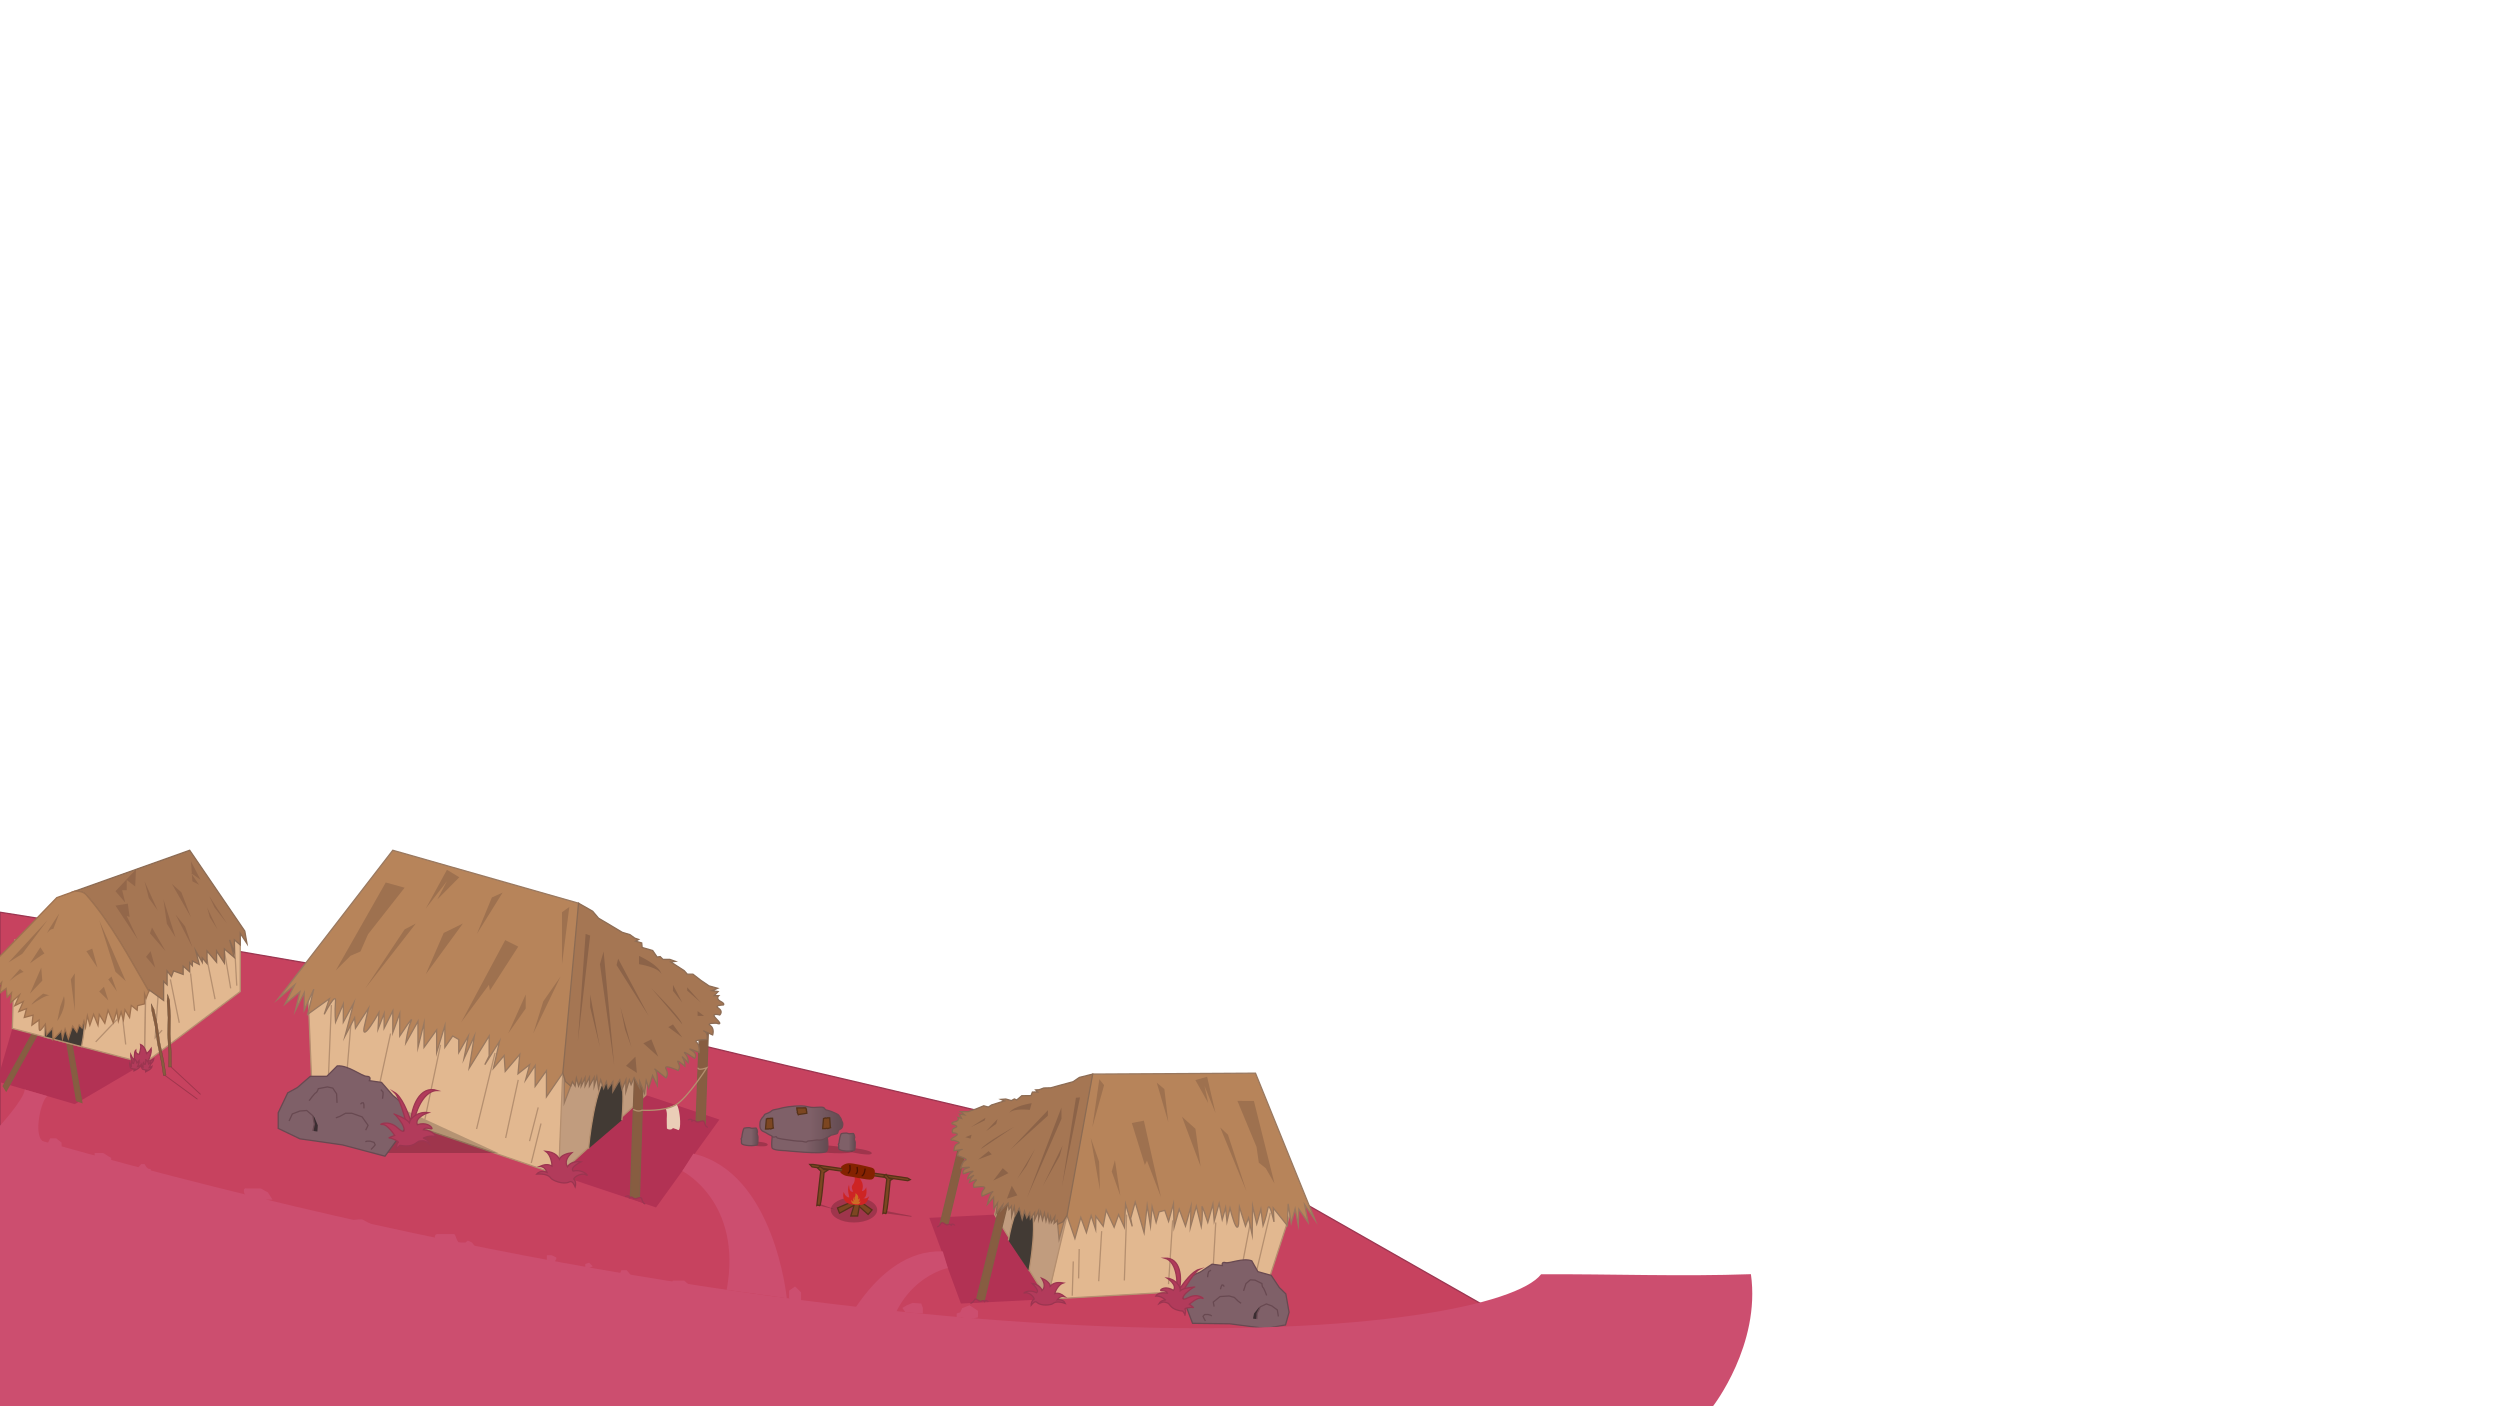 <?xml version="1.0" encoding="utf-8"?>
<!-- Generator: Adobe Illustrator 16.0.0, SVG Export Plug-In . SVG Version: 6.00 Build 0)  -->
<!DOCTYPE svg PUBLIC "-//W3C//DTD SVG 1.1//EN" "http://www.w3.org/Graphics/SVG/1.1/DTD/svg11.dtd">
<svg version="1.1" id="seccion_2" xmlns="http://www.w3.org/2000/svg" xmlns:xlink="http://www.w3.org/1999/xlink" x="0px" y="0px"
	 width="1920px" height="1080px" viewBox="0 0 1920 1080" enable-background="new 0 0 1920 1080" xml:space="preserve">
<g id="montaña_casa_frente">
	<path fill="#C7425F" stroke="#9B3550" stroke-miterlimit="10" d="M988.59,916.573c-31.498-19.499-393.188-98.125-511.475-128.994
		S0,700.584,0,700.584V1080h1203.079l-19.499-52.433L988.59,916.573z"/>
</g>
<g id="villa_frente">
	<g id="casa_1">
		<polygon id="patio" fill="#B23254" points="429,902.334 503.833,927.333 552.5,859.833 496,841 		"/>
		<g id="paredes">
			<polygon fill="#E2B890" stroke="#B58F6F" stroke-miterlimit="10" points="239.667,837.667 236.333,756.334 434.333,804.361 
				429,902.334 			"/>
			<polygon fill="#C19C7E" stroke="#B58F6F" stroke-miterlimit="10" points="429,902.334 496,841 498.167,759 432.667,811.667 			
				"/>
			<line fill="#E2B890" stroke="#B58F6F" stroke-miterlimit="10" x1="254.5" y1="771.875" x2="252" y2="833"/>
			<line fill="#E2B890" stroke="#B58F6F" stroke-miterlimit="10" x1="270.292" y1="776.833" x2="265.5" y2="834.751"/>
			<line fill="#E2B890" stroke="#B58F6F" stroke-miterlimit="10" x1="299.979" y1="793.75" x2="289.833" y2="840.314"/>
			<line fill="#E2B890" stroke="#B58F6F" stroke-miterlimit="10" x1="338.333" y1="802.438" x2="326.333" y2="859.5"/>
			<line fill="#E2B890" stroke="#B58F6F" stroke-miterlimit="10" x1="380.167" y1="808.667" x2="366" y2="867.074"/>
			<line fill="#E2B890" stroke="#B58F6F" stroke-miterlimit="10" x1="398" y1="829.334" x2="388.333" y2="874"/>
			<line fill="#E2B890" stroke="#B58F6F" stroke-miterlimit="10" x1="413.333" y1="850.5" x2="406.667" y2="876.417"/>
			<line fill="#E2B890" stroke="#B58F6F" stroke-miterlimit="10" x1="415.5" y1="862.848" x2="408" y2="893.167"/>
		</g>
		<path id="puerta" fill="#423A34" stroke="#B58F6F" stroke-miterlimit="10" d="M452,882.25c0,0,4.347-51.955,17.347-60.08
			s8.249,38.146,8.249,38.146"/>
		<g id="postes_y_trapos">
			<polygon fill="#875D41" stroke="#825E43" stroke-miterlimit="10" points="537.792,776.5 534.625,861.501 541.459,863.501 
				544.542,776.5 			"/>
			<polygon fill="#875D41" stroke="#825E43" stroke-miterlimit="10" points="487.314,825.631 484.148,919.297 490.981,921.501 
				494.064,825.631 			"/>
			<path id="trapo" fill="#EACDB7" d="M511.315,851.364c0,0,1.102,2.969,0.852,5.303s0.031,10,0.031,10s0.671,0.834,2.403,0.834
				s2.148-1.167,2.148-1.167l3.417,1.167c0,0,1.917,2.334,2.167-4s-1.357-14.277-2.762-15.306
				C518.5,848.5,513.142,850.908,511.315,851.364z"/>
			<path fill="none" stroke="#B58F6F" stroke-miterlimit="10" d="M486.316,851.981c0,0,3.536,2.355,6.777,0.681
				c0,0,16.907,1.121,25.907-4.11s23.888-28.551,23.888-28.551s-6.934,2.662-6.834,0"/>
			<path fill="#B23254" stroke="#9C3551" stroke-miterlimit="10" d="M480.833,919c-1.595,0.117,3.583-1.666,2.417,0.667
				s0.779-1.917,2.983,0.303s5.767-2.386,6.767,1.197s2.56,3.402,2.56,3.402"/>
			<path fill="#B23254" stroke="#9C3551" stroke-miterlimit="10" d="M528.878,860.14c-1.595,0.117,3.583-1.666,2.417,0.667
				s0.779-1.917,2.983,0.303s5.767-2.386,6.767,1.197s2.56,3.402,2.56,3.402"/>
		</g>
		<g id="techo">
			<path fill="#B7845A" stroke="#99785F" stroke-miterlimit="10" d="M301.667,653l-88,114l12.667-10.666L219,771l11.333-9.333
				l-3.333,14l6.667-13.333v13.333l7.333-16L236.333,779L253,767l-4,12c0,0,9.333-18,8.667-10s0,16,0,16l6-14v14l8-14.666
				L265,795.642l7.333-13.975l0.667,8l7.668-11.757l2.332-3.576L279.667,789c0,0-1.333,6,2,2.667s9.333-14,9.333-14l-0.667,12.667
				l4.667-12v11.333l6.667-13.333V793L307,778.334v17.308c0,0,11.333-17.308,8.667-11.308s-4,16.666-4,16.666L321,784.334v20.027
				l4.667-18.694v18.694L335.333,791v17.334l6.333-20.667v11.332v5.362l6-8.72l4.667,2.692v10l7.333-12.692L356.333,813l8-17.358
				l-4,24.692l15.333-24.692v8.72V811l-3.333,6.667l11.333-18l-1.717,7.606L379,820.334l8.167-9.667L388,822.833l11.178-13.083
				l-1.345,14.917l8.903-7l-3.07,11.667l7.333-11v16l8.667-12v20l13.684-19.908V847l10.983-28.666V693.667l-101.048-28.803
				L301.667,653z"/>
			<path fill="#A57653" stroke="#8C6B53" stroke-miterlimit="10" d="M444.333,693.667L432.268,824l2.065,6.667l3.967,3.412
				l1.308-3.412l2.059,3.412l1-6.079l1.667,6.079l2-4.745v4.745l3-6.412v6.412l3.333-6.746v6.746l3.667-6.746v6.746l2-7.079l1.333,9
				l1.667-6.666l2.25,6.666l2.083-5.333L467,836l3.667-5.333v7.666l5.333-8.999l1.667,7.333l3-7.333v8.999l2.667-8.999l1.333,3.666
				l2.333-5.333l4.333,8v-5l3.667,9l1.292-9.707l1.875,5.707l3.012-9.661l3.655,7.661c0,0,0.5-10.334-1.667-12.334
				s8.333,6.5,8.333,6.5s2.333-2.5,0-6.833s9.333,1.167,9.333,1.167s2.167-2.166,0-6s5.167,2.666,5.167,2.666s0.167-3.834-1.667-6.5
				s4.167,3.834,4.167,3.834s0.667-3.666-2.333-7s7.333,3.666,7.333,3.666s2.833-3.166-2.333-6.166s5.833,1.666,5.833,1.666
				s0.5-6.167-2.167-8s8.167-2,8.167-2s1-5-2-6.333s6.333,2.833,6.333,2.833s1.606-5.014-1.833-7.166s4.833-1.834,4.833-1.834
				s5.5,2.168,0-3.166s2.444-3.167,2.444-3.167s2.889-2.667-0.944-5.167s3.667-2.5,3.667-2.5s1.667-0.833-2.167-2.833
				S552,764.667,552,764.667h-3.5l3-3.167l-4.667-0.667l4.333-1.833l-6.625-1.834l-6.375-4.333l-6-4.667h-4.333L525.5,745.5
				l-6.667-4.334l-3.667-2.333l3.5-0.5l-4.167-1.5h-5.333L507,734.666L504.667,735l-3.417-5l-8.083-2.333l-0.333-3.5l-4.667-1.334
				l2.333-1.333l-3-1l-3.667-2.667l-6-1.833l-7.5-4.5l-10.667-6.333l-4.5-5.334L444.333,693.667z"/>
			<polyline fill="#9E714F" points="296.25,677.75 257.917,745.25 269.25,734 276.833,730.75 282.667,717.5 310.75,681.75 			"/>
			<polyline fill="#9E714F" points="310.75,713.75 280.583,759 319.375,709.25 			"/>
			<polyline fill="#9E714F" points="340.75,716.5 327,748.25 355.5,709.25 			"/>
			<polyline fill="#9E714F" points="388,722 354.25,785 375.5,756.334 376.25,760.75 398,727 			"/>
			<polyline fill="#9E714F" points="403.75,763.75 390.25,793.75 403.75,774.5 			"/>
			<polyline fill="#9E714F" points="417.25,769 409.5,793.75 430.5,750 			"/>
			<polyline fill="#9E714F" points="431.603,700.584 431.603,740.5 437.25,696.5 			"/>
			<polyline fill="#9E714F" points="377.75,689.25 366.25,717.25 386,685.5 			"/>
			<polyline fill="#9E714F" points="343.25,668 327,697.75 343.25,676.75 335.875,690.75 352.75,673.75 			"/>
			<polyline fill="#8C6348" points="453.25,773.5 460.75,804.361 453.25,763.75 			"/>
			<polyline fill="#8C6348" points="480,790.5 485,804.361 476.5,773.25 			"/>
			<path fill="#8C6348" d="M500.25,759c0,0,22.5,22.25,23.75,27.75"/>
			<polyline fill="#8C6348" points="516.837,761 524,770 516.837,756.334 			"/>
			<path fill="#8C6348" d="M490.75,740.5c0,0,15,2.25,17.25,7.75c-1.25-7-17.25-14.125-17.25-14.125"/>
			<polyline fill="#8C6348" points="473.5,741.188 498.167,780.25 474.75,736.25 			"/>
			<polyline fill="#8C6348" points="460.75,740.5 471.75,818.578 463.583,730.75 			"/>
			<polyline fill="#8C6348" points="449.75,717.25 443.75,800 453.25,718.5 			"/>
			<polyline fill="#8C6348" points="513.25,788.806 524,796.75 516.837,786.75 			"/>
			<polyline fill="#8C6348" points="494.064,801.25 505.5,811.5 500.25,798.25 			"/>
			<polyline fill="#8C6348" points="480.75,818.578 489.106,824 488,811.5 			"/>
			<polyline fill="#8C6348" points="535.75,780.25 540.75,780.25 535.75,776.5 			"/>
			<polyline fill="#8C6348" points="527.75,760.75 538.25,770 527.75,758.25 			"/>
		</g>
		<g id="mesita_afuera">
			<path opacity="0.2" d="M573.661,879.18c0,0,15.743,2.783,15.934,0c0.192-2.784-14.974-2.668-14.974-2.668L573.661,879.18z"/>
			<path opacity="0.2" d="M626.455,884.746c0,0,28.316,2.621,28.604-0.705s-25.629-4.861-25.629-4.861L626.455,884.746z"/>
			<path opacity="0.2" d="M653.236,881.388v3.359c0,0,15.885,3.592,16.293,0.979C669.938,883.115,653.236,881.388,653.236,881.388z"
				/>
			<linearGradient id="SVGID_1_" gradientUnits="userSpaceOnUse" x1="592.668" y1="876.512" x2="635.808" y2="876.512">
				<stop  offset="0.602" style="stop-color:#7F6068"/>
				<stop  offset="1" style="stop-color:#634B51"/>
			</linearGradient>
			<path fill="url(#SVGID_1_)" stroke="#684951" stroke-miterlimit="10" d="M593.722,867.745c0,0-1.92,12.394-0.576,14.121
				c1.344,1.729,9.791,1.823,9.791,1.823s28.988,3.073,31.676,0.673c2.688-2.4,0-14.878,0-14.878L593.722,867.745z"/>
			<linearGradient id="SVGID_2_" gradientUnits="userSpaceOnUse" x1="583.627" y1="863.219" x2="647.231" y2="863.219">
				<stop  offset="0.602" style="stop-color:#7F6068"/>
				<stop  offset="1" style="stop-color:#634B51"/>
			</linearGradient>
			<path fill="url(#SVGID_2_)" stroke="#684951" stroke-miterlimit="10" d="M647.231,862.899c0,1.397,0.013,2.338-0.906,3.608
				c-0.307,0.423-1.81,1.024-2.208,1.43c-0.578,0.587-0.394,2.011-1.152,2.553c-0.768,0.55-1.84,0.436-2.777,0.931
				c-0.334,0.177-1.496,0.196-1.85,0.366c-1.136,0.543-1.556,1.201-2.881,1.66c-1.243,0.431-2.526,1.496-3.914,1.844
				c-2.603,0.652-3.271,0.043-4.385,0.232c-2.055,0.349-4.215,0.608-6.454,0.769c-0.732,0.052-0.892,0.792-1.639,0.822
				c-1.002,0.04-2.599-0.637-3.626-0.637c-3.672,0-8.019-0.697-11.3-1.187c-2.833-0.422-4.663-0.581-7.066-1.309
				c-0.53-0.161-0.54-0.869-1.045-1.044c-0.239-0.082-0.984,0.376-1.217,0.291c-0.255-0.093-0.982,0.142-1.23,0.045
				c-0.504-0.195-0.519-0.728-0.993-0.937c-1.619-0.715-3.055-1.504-4.277-2.355c-0.604-0.422-2.536-1.104-3.032-1.555
				c-1.931-1.753-1.632-3.464-1.632-5.528c0-1.944,0.956-3.792,2.679-5.464c0.574-0.558,0.52-1.211,1.257-1.727
				c0.557-0.39,1.873-0.649,2.516-1.01c0.415-0.233,0.847-0.461,1.295-0.682c0.812-0.4,1.273-1.12,2.188-1.477
				c1.152-0.449,2.785-0.525,4.083-0.899c2.357-0.681,4.937-1.229,7.685-1.622c3.17-0.452,6.564-0.697,10.091-0.697
				c2.896,0,5.184,0.846,7.85,1.155c2.51,0.291,6.657-0.53,8.879,0c1.216,0.29,1.145,1.566,2.256,1.92
				c2.023,0.645,3.856,0.995,5.468,1.823c1.044,0.536,2.711,1.079,3.555,1.681c1.004,0.716,1.141,1.502,1.827,2.295
				c0.701,0.81,0.724,1.484,1.053,2.359C646.59,861.264,647.231,862.16,647.231,862.899z"/>
			<linearGradient id="SVGID_3_" gradientUnits="userSpaceOnUse" x1="569.135" y1="872.952" x2="582.142" y2="872.952">
				<stop  offset="0.602" style="stop-color:#7F6068"/>
				<stop  offset="1" style="stop-color:#634B51"/>
			</linearGradient>
			<path fill="url(#SVGID_3_)" stroke="#684951" stroke-miterlimit="10" d="M569.498,878.074c-0.102-0.516-0.096-1.441-0.014-2.558
				c0.01-0.134-0.382-0.496-0.346-0.861c0.037-0.367,0.5-0.736,0.52-0.894c0.363-3.008,1.09-6.48,1.768-7.307
				c1.026-0.279,2.488-0.404,3.976-0.428c0.505-0.008,1.483,0.516,1.979,0.528c1.651,0.044,2.694-0.325,3.48-0.144
				c0.381,0.437,0.681,1.459,0.895,2.757c0.082,0.498-0.364,1.073-0.307,1.635c0.069,0.699,0.646,1.392,0.678,2.551
				c0.068,2.411-0.09,4.759-0.499,5.823C579.648,880.342,570.181,880.104,569.498,878.074z"/>
			<linearGradient id="SVGID_4_" gradientUnits="userSpaceOnUse" x1="643.812" y1="877.115" x2="656.819" y2="877.115">
				<stop  offset="0.602" style="stop-color:#7F6068"/>
				<stop  offset="1" style="stop-color:#634B51"/>
			</linearGradient>
			<path fill="url(#SVGID_4_)" stroke="#684951" stroke-miterlimit="10" d="M644.175,882.237c-0.101-0.516-0.096-1.441-0.014-2.558
				c0.01-0.134-0.382-0.496-0.346-0.861c0.037-0.367,0.5-0.736,0.52-0.894c0.363-3.008,1.09-6.48,1.768-7.307
				c1.026-0.279,2.487-0.404,3.976-0.428c0.506-0.008,1.483,0.516,1.98,0.528c1.651,0.044,2.694-0.324,3.479-0.144
				c0.381,0.437,0.681,1.459,0.895,2.757c0.082,0.498-0.363,1.073-0.307,1.635c0.07,0.699,0.646,1.392,0.678,2.551
				c0.069,2.411-0.09,4.759-0.499,5.823C654.326,884.506,644.859,884.267,644.175,882.237z"/>
			<polygon fill="#7C4621" stroke="#563118" stroke-miterlimit="10" points="588.583,859.334 589.292,859.167 589.833,858.834 
				590.5,859.084 591.417,858.834 592.668,858.834 593.333,858.834 593.75,865.626 594,866.334 591.792,867.074 591.125,866.834 
				590.042,867.074 589.25,867.074 587.917,867.074 			"/>
			<polygon fill="#7C4621" stroke="#563118" stroke-miterlimit="10" points="632.47,859.034 633.178,858.867 633.72,858.534 
				634.387,858.784 635.303,858.534 636.555,858.534 637.22,858.534 637.637,865.326 637.887,866.034 635.678,866.774 
				635.012,866.534 633.928,866.774 633.137,866.774 631.803,866.774 			"/>
			<polygon fill="#7C4621" stroke="#563118" stroke-miterlimit="10" points="618.83,850.846 619.035,851.456 619.372,851.907 
				619.205,852.516 619.499,853.303 619.6,854.406 619.653,854.992 613.699,855.905 613.096,856.183 612.265,854.296 
				612.423,853.689 612.125,852.753 612.062,852.056 611.954,850.88 			"/>
		</g>
		<g id="roca_1_">
			<polygon opacity="0.2" points="289.833,885.501 382.667,885.501 306.667,850.5 			"/>
			<path id="roca" fill="#7F6068" stroke="#684951" stroke-miterlimit="10" d="M259,818.615l-8,8h-12.667l-10,8.667l-7.333,4
				l-7.333,15.333v12l16.667,8L263,879.282l32.667,8.666l18-24.666l-5.333-16L305,843.948l-3.333-2.666l-8.667-10l-9.333-1.334
				c0,0,2-3.333-2-3.333S267.667,817.948,259,818.615z"/>
			<polygon fill="#3A2D31" points="240.625,868.575 243.75,869.03 244.083,864.291 241.417,857.958 239.989,856.666 			"/>
			<polyline fill="#7F6068" stroke="#684951" stroke-miterlimit="10" points="222,860.917 224.5,855.501 230.333,853.264 
				235.583,852.866 240.25,856.892 241.417,863.417 240.25,868.575 			"/>
			<polyline fill="#7F6068" stroke="#684951" stroke-miterlimit="10" points="276.833,848.001 277.917,847 279.083,847 
				279.5,848.417 279.5,851.272 			"/>
			<polyline fill="#7F6068" stroke="#684951" stroke-miterlimit="10" points="292.484,836.795 294.167,838.751 294.167,840.875 
				293.75,843.834 			"/>
			<polyline fill="#7F6068" stroke="#684951" stroke-miterlimit="10" points="280.583,876.834 281.833,876.417 284.25,876.417 
				287.25,877.334 288.167,879.251 286.917,880.751 284.917,882.802 			"/>
		</g>
		<g id="pasto">
			<path fill="#B23B5B" stroke="#9B3550" stroke-miterlimit="10" d="M313.555,868.875c0,0-5.68-25.313-10.68-30
				c5.813,3.375,10.25,15.125,12.688,22.25c0.375-10.5,6.625-28.063,20.313-23.625c-12.5,0-18.875,22.625-17.813,27.438
				S313.555,868.875,313.555,868.875z"/>
			<path fill="#B23B5B" stroke="#9B3550" stroke-miterlimit="10" d="M307.25,879.625c0,0-3.25,2.5-3,3.125s-0.014-4.625,1.493-5.25
				s-4.993-3.625-6.743-3.5s4.125-2,4.125-2s-5.625-8.875-9.625-8.375s4.625-4.125,11.75,2.5s5.5-0.09,3.25-3.607
				s-5.25-7.018-5.875-7.018s9.375,3.125,11.75,6.75C315,858.75,321,853.375,329,854.5c0,0-10.875,3.5-8.5,9.25
				c6.75-2.125,10.75,1.125,11.25,2.75s-5.125-1.75-6.625,1.125c2.772,0.177,8.5,1.75,9.5,5.375c-4.875-1.5-8.875,0.875-9.5,1
				s3.875,0.75,4.875,5c-3.75-3.625-5-2.75-7.5-2.75S318.625,881.688,307.25,879.625z"/>
			<path fill="#B23B5B" stroke="#9B3550" stroke-miterlimit="10" d="M437.125,907.75c2.637-1.392,3.875,2.25,4.625,3.875
				c0.478-1.573,0.67-4.306-1.152-6.214c0.914-2.019,6.527-4.993,9.527-3.077s-1.875-4.834-10-2.959
				c-2.708-2.833,6.125-7.124,6.125-7.124s-7.369-1.187-10.435,3.844c-3.107-5.053,2.185-9.678,3.435-10.844
				c-3.667,0.416-8.688,2.208-9.594,5.041c-1.093-1.979-3.093-5.417-10.593-6.126c3.813,2.563,4.938,9.236,4.896,11.46
				c-3.125-1.917-6.021-1.253-9.521,0.187c3.938,0.188,5.063,3.063,5.688,4.563c0,0-4.938-2.25-7.938,1.313
				c6.438-0.438,9.688,1.313,10.813,3.063S432.625,910.125,437.125,907.75z"/>
		</g>
		<path fill="none" stroke="#684951" stroke-miterlimit="10" d="M237.417,845.334c0,0,4.167-5.749,5.167-6.083
			s1.917-3.167,1.917-3.167l6.917-1.333l4.167,0.916l2.917,4.376l0.333,6.957"/>
		<polyline fill="none" stroke="#684951" stroke-miterlimit="10" points="257.917,858.501 260.917,857.417 265.333,855.001 
			270.25,855.001 278.083,857.751 282.667,864.251 280.833,868.001 		"/>
		<path fill="#CC4E6F" d="M524.008,899.352c0,0,46.528,23.486,34.093,91.234l46.142,6.433c0,0-9.243-96.269-71.743-111.019
			L524.008,899.352z"/>
	</g>
	<g id="casa2">
		<g id="patio_1_">
			<polygon fill="#B23254" points="57.422,848 -2.25,830.5 9.5,789.822 111,816.548 			"/>
			<polygon fill="#875D41" stroke="#825E43" stroke-miterlimit="10" points="43.192,752.861 58.792,845.234 62.857,846.714 
				46.806,752.183 			"/>
			<polygon fill="#875D41" stroke="#825E43" stroke-miterlimit="10" points="47.876,752.183 2.508,834.145 4.765,837.835 
				51.125,753.902 			"/>
			<path fill="#CC4E6F" d="M36.469,841.855c-4.719,2.145-11.056,29.479-3.638,34.562s-35.082-9.343-35.082-9.343
				s21.005-22.756,21.255-30.341L36.469,841.855z"/>
		</g>
		<g id="paredes_1_">
			<polygon fill="#E2B890" stroke="#B58F6F" stroke-miterlimit="10" points="111,816.548 9.5,789.822 11.444,721.767 
				112.167,745.489 			"/>
			<polygon fill="#E2B890" stroke="#B58F6F" stroke-miterlimit="10" points="111,816.548 184.5,761.509 184.5,716.786 
				112.167,745.489 			"/>
			<polyline fill="#E2B890" stroke="#B58F6F" stroke-miterlimit="10" points="124.5,791.167 119.167,797.001 121.833,759.063 			"/>
			<line fill="#E2B890" stroke="#B58F6F" stroke-miterlimit="10" x1="137.667" y1="785.501" x2="130.833" y2="752.183"/>
			<line fill="#E2B890" stroke="#B58F6F" stroke-miterlimit="10" x1="149.5" y1="776.334" x2="146.333" y2="747.501"/>
			<line fill="#E2B890" stroke="#B58F6F" stroke-miterlimit="10" x1="165.167" y1="767.375" x2="159" y2="736.834"/>
			<line fill="#E2B890" stroke="#B58F6F" stroke-miterlimit="10" x1="177.167" y1="759.063" x2="172.333" y2="730.5"/>
			<line fill="#E2B890" stroke="#B58F6F" stroke-miterlimit="10" x1="181.833" y1="757.001" x2="180" y2="723.667"/>
			<line fill="#E2B890" stroke="#B58F6F" stroke-miterlimit="10" x1="92.5" y1="767.375" x2="96.552" y2="802.17"/>
			<line fill="#E2B890" stroke="#B58F6F" stroke-miterlimit="10" x1="73.5" y1="800.167" x2="89.833" y2="783.001"/>
			<path fill="#B23B5B" stroke="#9B3550" stroke-miterlimit="10" d="M101.9,817.278c0,0-1.67-4.645-1.504-7.296
				c1.472,3.272,2.839,4.499,2.839,4.499s-0.372-6.737,0.954-7.98c-0.083,3.169,2.694,3.274,2.694,3.274s1.781-4.953,1.119-7.605
				c3.439,1.325,4.58,6.963,4.58,6.963s2.232-1.777,3.544-3.875c0.507,4.104-2.466,9.864-2.466,9.864s2.693-0.575,4.538-1.983
				c-0.579,3.786-5.992,6.583-5.992,6.583S103.057,818.912,101.9,817.278"/>
			<path fill="#B23B5B" stroke="#9B3550" stroke-miterlimit="10" d="M100.251,820.175c0,0-0.771-2.146-0.695-3.37
				c0.68,1.512,1.312,2.078,1.312,2.078s-0.172-3.112,0.44-3.687c-0.039,1.464,1.245,1.513,1.245,1.513s0.823-2.288,0.517-3.514
				c1.589,0.612,2.116,3.217,2.116,3.217s1.031-0.821,1.637-1.79c0.234,1.896-1.139,4.557-1.139,4.557s1.244-0.266,2.096-0.916
				c-0.268,1.749-2.768,3.041-2.768,3.041S100.786,820.93,100.251,820.175"/>
			<path fill="#B23B5B" stroke="#9B3550" stroke-miterlimit="10" d="M109.207,820.896c0,0-0.771-2.146-0.695-3.37
				c0.68,1.512,1.312,2.078,1.312,2.078s-0.172-3.112,0.44-3.687c-0.039,1.464,1.245,1.513,1.245,1.513s0.823-2.288,0.517-3.514
				c1.589,0.612,2.116,3.217,2.116,3.217s1.031-0.821,1.637-1.79c0.234,1.896-1.139,4.557-1.139,4.557s1.244-0.266,2.096-0.916
				c-0.268,1.749-2.768,3.041-2.768,3.041S109.741,821.65,109.207,820.896"/>
		</g>
		<path fill="#423A34" stroke="#B58F6F" stroke-miterlimit="10" d="M34.117,796.304c0,0-0.867-40.304,18.633-37.054
			s9.805,44.542,9.805,44.542L34.117,796.304z"/>
		<g id="techo_1_">
			<path fill="#A57653" stroke="#8C6B53" stroke-miterlimit="10" d="M188.002,715.071L145.667,653l-88.245,31.434
				c3.405-0.055,6.447,0.436,8.578,2.566c19.796,22.624,33.373,48.801,48.267,74.346l0.399-1.013l11,8.001v-14.667l2.667,2.667V750
				v-4.333l3.333,4.333l1.667-4.333l7.333,2.666V742l5,4.333v-7l2.083,2.334V738l5.25,2.667l-2.641-10.333l4.974,8.666v-3.333
				L159,740v-9.666l3.334,3.939l4,4.727v-2v-2.667v-3.999l6,9.333v-6.334v-4.552l7.667,6.552l-3.667-13.566l3.667,9.566V726v-4.233
				l4.5,3.9v-8.881l5.167,7.881L188.002,715.071z"/>
			<path fill="#B7845A" stroke="#9E714F" stroke-miterlimit="10" d="M57.422,684.434l-13.755,4.899L-11,745.667v8.666L-9,750
				l-0.5,7.625l3.707-4.749l-1.707,6.188l4.924-6.881l-0.924,7.692l4.763-5.431L0,762.625l4.75-3.562l0.75,6.812l3.375-3.5
				l-0.75,7.75l6.875-6l-3.625,8.25l6.5-3.218l-3.375,7.718l5.875-2.25l-1.75,6.803l6.75-1.803l-0.875,7.709l5.5-4
				c0,0-0.167,7.991,0.5,8.167s4.344-4.951,4.344-4.951l0.822,8.284l4.667-5.167l0.333,8.834l6.5-6.834l0.833,6l2.005-7.422
				l2.495,7.589l3.253-9.804L59,792.667l1.833-5.5L63,789.501l1.5-5.334l1.167,4.834l1.436-8.834L69,787.334L71.875,779l3.373,8.388
				l1.002-8.263l4.25,6.75l2.5-10.041l3.963,9.587l2.703-9.254l1.227,8.017L93,777.167l1.804,6.111L96,775.501l3.5,5.927
				l1.333-9.261l4.5,3.667l0.333-3.501l5.333-1.332v-7.668l1.167,3.334l2.101-5.321C99.373,735.801,85.796,709.624,66,687
				C63.869,684.869,60.827,684.379,57.422,684.434z"/>
			<polyline fill="#93674A" points="88.667,695.5 106,721.767 97.333,703.5 99.551,704.167 98.167,694 			"/>
			<polyline fill="#93674A" points="115.167,716.786 127.167,730.5 116.735,712.333 			"/>
			<polyline fill="#93674A" points="134.833,702.333 147.75,727.5 142.167,711.5 			"/>
			<polyline fill="#93674A" points="132,678.833 146.667,704.5 139.333,685.333 			"/>
			<polyline fill="#93674A" points="114.267,689.667 121.167,699.333 111,676.833 			"/>
			<polyline fill="#93674A" points="161.167,704.5 167.167,714 159,696.833 			"/>
			<polyline fill="#93674A" points="164.667,696.833 174.5,709.5 160.667,688.083 			"/>
			<polyline fill="#93674A" points="147.75,676.833 152.833,679.5 146.667,670.5 154,675.667 146.667,661.5 			"/>
			<polyline fill="#93674A" points="88.667,684.43 96.167,693.167 93.833,683.667 97.333,683.667 97.333,675.833 103.833,680.833 
				104.437,667.687 			"/>
			<polyline fill="#93674A" points="128.167,709.5 134.833,720 125.5,690.667 			"/>
			<polyline fill="#93674A" points="112.167,734.833 119.167,743.167 115.667,730.5 			"/>
			<polyline fill="#9E714F" points="36.5,706.667 6.5,739.167 17.167,732.501 			"/>
			<polyline fill="#9E714F" points="76.167,706.667 96.552,753.501 88.667,746.334 			"/>
			<polyline fill="#9E714F" points="85.667,750 89.833,761.501 83.167,752.183 			"/>
			<polyline fill="#9E714F" points="79.833,757.834 83.167,768.334 76.167,761.501 			"/>
			<polyline fill="#9E714F" points="70.833,728.501 74.833,743.167 66.333,730.5 			"/>
			<polyline fill="#9E714F" points="57.422,747.501 57.422,776.334 54.375,752.183 			"/>
			<polyline fill="#9E714F" points="31.667,743.167 23,763.084 32.5,753.125 			"/>
			<path fill="#9E714F" d="M31,727.5l-8,12.334c0,0,10.389-7.5,11.111-7.5"/>
			<path fill="#9E714F" d="M45.5,701.501c0,0-7.833,11.666-9,14.333s1.167-2.5,4.5-2.5"/>
			<path fill="#9E714F" d="M15.333,744.167l-8.167,9.334c0,0,7.667-6.5,11-7"/>
			<path fill="#9E714F" d="M33.167,763.084c0,0-7.833,5.749-9,8.583c3.833-2.833,11.333-7.666,14-7.166"/>
			<path fill="#9E714F" d="M46.167,773.334L44,784.167c0,0,7.5-9.999,5.167-19.166"/>
		</g>
		<g id="lanza">
			<polygon opacity="0.2" points="125.151,825.265 150.963,844.14 151.927,844.412 151.626,843.724 126.2,825.097 			"/>
			<polygon opacity="0.2" points="129.958,818.624 153.378,840.395 154.303,840.778 154.085,840.06 131.019,818.579 			"/>
			<polygon fill="#875C3E" stroke="#594233" stroke-width="0.25" stroke-miterlimit="10" points="116.521,776.169 119.169,788.623 
				120.863,801.368 124.044,816.335 125.469,826.022 127.534,825.583 125.762,814.656 122.797,800.712 120.907,787.238 
				118.375,775.329 116.132,770.979 			"/>
			<polygon fill="#875C3E" stroke="#594233" stroke-width="0.25" stroke-miterlimit="10" points="128.312,768.859 129.015,781.572 
				128.731,794.427 129.575,809.705 129.495,819.496 131.603,819.379 131.53,808.31 130.743,794.075 130.945,780.472 
				130.272,768.315 128.725,763.672 			"/>
		</g>
	</g>
	<g id="casa3">
		<g id="fuego">
			<ellipse opacity="0.2" cx="655.852" cy="929.194" rx="17.821" ry="9.688"/>
			<polygon opacity="0.2" points="679.625,929.875 679.625,931.791 700,934.5 700,933.882 			"/>
			<polygon opacity="0.2" points="628.375,924.132 627.728,925.577 641.75,929.007 			"/>
			<polygon fill="#7C4621" stroke="#563118" stroke-miterlimit="10" points="656.355,922.119 643.201,927.69 644.749,931.716 
				657.593,924.751 			"/>
			<polygon fill="#7C4621" stroke="#563118" stroke-miterlimit="10" points="659.768,922.119 658.677,925.501 666.724,932.7 
				669.742,929.219 			"/>
			<polygon fill="#7C4621" stroke="#563118" stroke-miterlimit="10" points="656.355,924.132 660.379,924.132 658.677,933.882 
				653.415,933.882 			"/>
			<path fill="#CE2424" d="M652.797,924.775c0,0-6.869-1.287-4.845-9.383c0.981,3.065,3.148,4.354,4.088,4.415
				c0.941,0.062-2.024-5.274,0-9.935c0.419,4.968,1.002,5.274,3.21,5.458c-0.735-1.779-1.84-3.802-0.061-5.856
				c1.778-2.055,1.195-5.612,1.267-7.912c3.118,1.748,8.055,7.022,5.479,12.971c0.552,0.951,3.128-1.318,3.25-2.852
				c0.705,3.466,0.368,8.771-2.576,8.525c1.289,0.562,3.374,0.275,4.999-1.626C665.987,922.107,666.229,927.658,652.797,924.775z"/>
			<path fill="#CC6C25" d="M655.671,924.692c0,0-2.472-0.463-1.743-3.377c0.353,1.104,1.133,1.567,1.471,1.589
				c0.339,0.022-0.729-1.898,0-3.574c0.151,1.786,0.36,1.897,1.155,1.964c-0.265-0.641-0.662-1.369-0.022-2.108
				c0.641-0.739,0.431-2.019,0.457-2.848c1.121,0.629,2.898,2.526,1.971,4.668c0.198,0.343,1.126-0.474,1.17-1.026
				c0.253,1.248,0.132,3.156-0.927,3.068c0.464,0.201,1.213,0.099,1.799-0.585C660.418,923.73,660.504,925.729,655.671,924.692z"/>
			<polygon fill="#7C4621" stroke="#563118" stroke-miterlimit="10" points="623.653,896.191 697.219,906.775 699.062,905.951 
				697.078,904.751 624.503,894.302 621.952,894.302 			"/>
			<path fill="#7C4621" stroke="#563118" stroke-miterlimit="10" d="M627.339,925.706c0,0,0.85-0.506,2.126,0.274
				c1.276,0.781,3.402-25.438,3.402-25.438l3.401-2.187l-3.542-0.229l-2.977-2.311l-1.701,1.354l2.268,2.232L627.339,925.706z"/>
			<path fill="#7C4621" stroke="#563118" stroke-miterlimit="10" d="M678.083,931.8c0,0,0.851-0.506,2.126,0.275
				c1.275,0.78,3.401-25.438,3.401-25.438l2.164-1.392L683,905.1l-2.507-3.188l-1.701,1.354l2.268,2.232L678.083,931.8z"/>
			<path fill="#842200" d="M651.506,893.38c-3.356,0.318-6.524,2.97-5.461,3.508s1.155,2.498-0.209,2.765
				c-2.128,0.416,2.634,3.473,4.861,3.579s15.409,3.189,18.492,2.657c3.083-0.531,2.658-4.89,2.658-5.315
				c0-0.425,0.545-2.994-2.48-3.845C666.34,895.878,654.862,893.061,651.506,893.38z"/>
			<path fill="none" stroke="#4C1000" stroke-miterlimit="10" d="M652.623,894.708c0,0,1.169,5.315-1.542,6.379"/>
			<path fill="none" stroke="#4C1000" stroke-miterlimit="10" d="M658.204,896.196c0,0,1.169,4.727-1.063,5.366"/>
			<path fill="none" stroke="#4C1000" stroke-miterlimit="10" d="M664.423,897.473c0,0-0.479,5.315-2.658,5.581"/>
		</g>
		<g id="casa">
			<polygon id="patio_2_" fill="#B23254" points="804.368,997.777 737.954,1001.124 713.733,935.304 763.867,932.811 			"/>
			<g id="paredes_copy">
				<polygon fill="#E2B890" stroke="#B58F6F" stroke-miterlimit="10" points="972.723,988.159 993.848,922.886 822.228,917.032 
					804.368,997.777 				"/>
				<polygon fill="#C19C7E" stroke="#B58F6F" stroke-miterlimit="10" points="804.368,997.777 763.867,932.811 780.679,865.749 
					821.926,923.341 				"/>
				<line fill="#E2B890" stroke="#B58F6F" stroke-miterlimit="10" x1="975.58" y1="931.387" x2="963.766" y2="981.577"/>
				<line fill="#E2B890" stroke="#B58F6F" stroke-miterlimit="10" x1="961.635" y1="931.837" x2="952.409" y2="979.94"/>
				<line fill="#E2B890" stroke="#B58F6F" stroke-miterlimit="10" x1="933.703" y1="938.846" x2="931.394" y2="978.946"/>
				<line fill="#E2B890" stroke="#B58F6F" stroke-miterlimit="10" x1="900.599" y1="937.213" x2="897.417" y2="986.256"/>
				<line fill="#E2B890" stroke="#B58F6F" stroke-miterlimit="10" x1="865.227" y1="932.795" x2="863.499" y2="983.421"/>
				<line fill="#E2B890" stroke="#B58F6F" stroke-miterlimit="10" x1="846.068" y1="945.535" x2="843.8" y2="983.985"/>
				<line fill="#E2B890" stroke="#B58F6F" stroke-miterlimit="10" x1="828.827" y1="959.245" x2="828.369" y2="981.795"/>
				<line fill="#E2B890" stroke="#B58F6F" stroke-miterlimit="10" x1="824.271" y1="968.778" x2="823.493" y2="995.091"/>
			</g>
			<path id="puerta_1_" fill="#423A34" stroke="#B58F6F" stroke-miterlimit="10" d="M790.245,976.263c0,0,8.238-43.163-0.476-52.704
				c-8.713-9.54-15.336,29.101-15.336,29.101"/>
			<g id="postes_y_trapos_copy">
				<polygon fill="#875D41" stroke="#825E43" stroke-miterlimit="10" points="744.547,870.981 727.867,940.706 721.866,940.781 
					739.067,869.453 				"/>
				<polygon fill="#875D41" stroke="#825E43" stroke-miterlimit="10" points="774.398,922.301 755.755,999.058 749.709,999.3 
					768.919,920.771 				"/>
				<path fill="#B23254" stroke="#9C3551" stroke-miterlimit="10" d="M758.513,999.567c1.269,0.457-2.53-2.164-2.112-0.005
					c0.418,2.157-0.199-1.733-2.49-0.431c-2.292,1.303-4.142-3.243-5.765-0.561c-1.624,2.683-2.85,2.183-2.85,2.183"/>
				<path fill="#B23254" stroke="#9C3551" stroke-miterlimit="10" d="M732.84,940.902c1.268,0.456-2.531-2.164-2.113-0.006
					c0.419,2.158-0.199-1.733-2.49-0.43c-2.292,1.303-4.142-3.244-5.766-0.562c-1.623,2.683-2.849,2.183-2.849,2.183"/>
			</g>
			<g id="techo_copy">
				<path fill="#B7845A" stroke="#99785F" stroke-miterlimit="10" d="M964.213,824.198l45.621,112.479l-7.867-11.528l2.631,13.568
					l-7.088-10.145l-0.465,12.121l-2.391-12.335l-3.02,10.825l-2.33-14.65l-0.59,16.752L977.9,927.77l0.531,10.648
					c0,0-3.5-16.728-4.771-10.081c-1.271,6.646-3.623,12.989-3.623,12.989l-1.701-12.726l-3.17,11.366l-3.174-13.718l-0.318,22.056
					l-2.792-13.007l-2.352,6.344l-3.563-11.281l-1.084-3.431l-0.613,12.661c0,0-0.277,5.173-2.229,1.711
					c-1.951-3.46-4.408-13.479-4.408-13.479l-2.326,10.435l-1.07-10.799l-2.566,9.2l-2.394-12.334l-3.771,13.529l-1.01-13.114
					l-3.92,14.051c0,0-5.281-16.617-4.475-11.142c0.805,5.475-0.527,14.437-0.527,14.437l-3.803-15.645l-4.535,16.258l0.445-16.232
					l-4.234,15.177l-4.822-13.037l-3.927,14.071l-0.459-18.212l-2.566,9.199l-1.215,4.354l-2.896-8.438l-4.4,1.129l-2.264,8.118
					l-3.08-11.965l-1.225,14.847l-2.563-15.903l-2.346,20.951l-6.854-23.518l-1.976,7.078l-1.504,5.39l1.196,6.168l-5.124-17.18
					l-0.329,6.563l-0.563,11.271l-4.44-9.697l-3.432,9.688l-6.112-13.152l-2.287,12.415l-5.643-7.699l-0.15,10.166l-3.462-10.59
					l-3.624,12.989l-4.318-11.705l-4.529,16.236l-6.6-19.261l-5.565,19.949l-2.424-25.759l28.235-101.209l88.558-0.497
					L964.213,824.198z"/>
				<path fill="#A57653" stroke="#8C6B53" stroke-miterlimit="10" d="M839.18,824.901l-19.723,108.541l-3.187,4.945l-3.993,1.872
					l-0.289-3.066l-2.444,2.304l0.565-5.162l-2.729,4.559l-0.55-4.306l-1.074,3.853l-0.984-5.886l-1.452,5.206l-1.178-6.232
					l-1.528,5.478l-1.449-6.308l-1.528,5.477l-0.02-6.2l-3.121,7.005l0.157-5.788l-3.337,4.901l-0.483-4.801l-2.29,4.027
					l-1.769-5.16l-1.737,6.224l-2.292-8.515l-3.014,5.576l-0.775-6.633l-2.038,7.306l-0.127-7.91l-1.912,2.676l-0.686-4.859
					l-5.331,5.514l1.133-4.06l-5.015,6.477l1.15-8.172l-2.815,4.208l-0.257-8.526l-4.702,5.392c0,0,1.935-8.502,4.147-9.635
					c2.211-1.133-8.238,3.389-8.238,3.389s-1.329-2.558,1.547-5.547c2.877-2.988-7.841-1.167-7.841-1.167s-1.268-2.248,1.358-4.87
					c2.628-2.622-4.797,0.994-4.797,0.994s0.732-3.15,2.824-4.899c2.093-1.749-4.25,2.169-4.25,2.169s0.29-3.127,3.48-5.154
					c3.19-2.027-6.785,1.315-6.785,1.315s-1.583-3.213,3.292-4.478c4.873-1.266-5.113,0.032-5.113,0.032s0.99-5.12,3.57-6.005
					c2.581-0.884-6.176-3.473-6.176-3.473s0.32-4.286,3.058-4.688c2.738-0.403-5.783,0.866-5.783,0.866s-0.168-4.435,3.111-5.404
					c3.28-0.968-3.509-2.583-3.509-2.583s-4.956,0.515,0.717-2.57c5.673-3.085-1.266-3.124-1.266-3.124s-1.742-2.82,1.936-3.98
					c3.679-1.161-2.41-2.861-2.41-2.861s-1.164-1.053,2.4-1.809c3.565-0.756,2.064-3.215,2.064-3.215l2.842,0.791l-1.718-3.249
					l3.939,0.516l-3.103-2.471l5.793,0.013l6.157-2.075l5.928-2.43l3.518,0.981l2.499-1.635l6.394-2.009l3.505-1.063l-2.728-1.199
					l3.722-0.274l4.33,1.208l2.25-1.269l1.819,0.8l3.906-3.285l7.09-0.064l1.063-2.766l4.091-0.025l-1.592-1.611l2.662-0.132
					l3.58-1.335l5.287-0.129l7.108-1.954l10.094-2.726l4.861-3.311L839.18,824.901z"/>
				<polyline fill="#9E714F" points="963.004,845.518 978.836,908.998 972.184,897.299 966.764,892.942 965.027,880.865 
					950.325,845.481 				"/>
				<polyline fill="#9E714F" points="943.077,871.461 957.319,915.027 937.095,865.853 				"/>
				<polyline fill="#9E714F" points="918.101,866.898 922.074,895.788 907.768,857.672 				"/>
				<polyline fill="#9E714F" points="878.496,860.662 891.627,919.451 880.868,891.366 879.258,894.781 869.245,862.456 				"/>
				<polyline fill="#9E714F" points="856.254,890.989 860.419,918.401 853.818,899.716 				"/>
				<polyline fill="#9E714F" points="844.105,892.193 844.792,914.042 837.651,873.768 				"/>
				<polyline fill="#9E714F" points="847.948,833.4 838.908,865.806 844.289,828.807 				"/>
				<polyline fill="#9E714F" points="894.234,836.396 897.229,861.731 888.386,831.483 				"/>
				<polyline fill="#9E714F" points="927.056,826.958 933.511,854.791 925.074,834.062 927.89,847.099 918.041,829.475 				"/>
				<polyline fill="#8C6348" points="813.86,887.693 800.782,911.049 816.068,879.777 				"/>
				<polyline fill="#8C6348" points="788.293,895.436 781.095,905.557 795.041,882.225 				"/>
				<path fill="#8C6348" d="M778.988,865.276c0,0-23.305,12.969-25.565,17.15"/>
				<polyline fill="#8C6348" points="765.068,863.145 757.216,868.828 766.125,859.355 				"/>
				<path fill="#8C6348" d="M790.89,852.409c0,0-12.687-1.57-15.759,2.386c2.6-5.399,17.203-7.561,17.203-7.561"/>
				<polyline fill="#8C6348" points="804.739,856.875 775.866,883 804.842,852.583 				"/>
				<polyline fill="#8C6348" points="815.245,859.205 788.632,920.1 815.153,850.647 				"/>
				<polyline fill="#8C6348" points="829.441,842.82 815.57,911.359 826.316,843.043 				"/>
				<polyline fill="#8C6348" points="761.684,886.53 751.157,890.545 759.236,884.049 				"/>
				<polyline fill="#8C6348" points="774.44,900.978 762.835,906.709 770.099,897.143 				"/>
				<polyline fill="#8C6348" points="781.326,918.062 773.313,920.57 777.042,910.673 				"/>
				<polyline fill="#8C6348" points="745.355,874.488 741.296,873.356 746.205,871.444 				"/>
				<polyline fill="#8C6348" points="756.266,860.47 745.647,865.601 756.833,858.439 				"/>
			</g>
			<g id="roca_copy">
				<path id="roca_3_" fill="#7F6068" stroke="#684951" stroke-miterlimit="10" d="M961.34,968.313l4.684,8.306l10.283,2.87
					l6.156,9.3l5.047,4.908l2.48,14.109l-2.717,9.742l-15.344,2.72l-27.577-3.61l-28.48-0.361l-9.028-24.102l7.954-11.782
					l3.461-1.952l3.311-1.409l9.301-6.155l7.876,1.031c0,0-0.867-3.159,2.379-2.253C944.374,970.58,954.456,965.809,961.34,968.313z
					"/>
				<polygon fill="#3A2D31" points="964.943,1013.034 962.303,1012.696 963.105,1008.772 966.705,1004.235 968.156,1003.51 				"/>
				<polyline fill="#7F6068" stroke="#684951" stroke-miterlimit="10" points="981.797,1011.035 980.996,1006.072 976.766,1002.935 
					972.594,1001.423 967.895,1003.634 965.469,1008.668 965.248,1013.119 				"/>
				<polyline fill="#7F6068" stroke="#684951" stroke-miterlimit="10" points="940.206,988.13 939.554,987.073 938.606,986.809 
					937.948,987.865 937.302,990.183 				"/>
				<polyline fill="#7F6068" stroke="#684951" stroke-miterlimit="10" points="930.039,975.489 928.232,976.695 927.75,978.419 
					927.417,980.917 				"/>
				<polyline fill="#7F6068" stroke="#684951" stroke-miterlimit="10" points="930.632,1010.689 929.71,1010.066 927.75,1009.521 
					925.109,1009.585 923.927,1010.934 924.605,1012.434 925.763,1014.553 				"/>
			</g>
			<g id="pasto_copy">
				<path fill="#B23B5B" stroke="#9B3550" stroke-miterlimit="10" d="M905.669,996.76c0,0,10.342-19.263,15.463-21.936
					c-5.482,1.423-11.747,9.957-15.338,15.189c2.072-8.609,0.977-24.283-11.141-23.78c10.148,2.832,10.199,22.644,8.247,26.31
					S905.669,996.76,905.669,996.76z"/>
				<path fill="#B23B5B" stroke="#9B3550" stroke-miterlimit="10" d="M908.353,1006.916c0,0,2.073,2.765,1.729,3.217
					c-0.346,0.45,1.057-3.753-0.025-4.602c-1.082-0.849,4.875-1.813,6.268-1.314s-2.896-2.558-2.896-2.558s6.576-5.932,9.711-4.619
					c3.135,1.312-2.82-4.396-10.104-0.632c-7.287,3.765-4.447-1.318-1.822-3.664c2.621-2.346,5.852-4.508,6.357-4.367
					c0.508,0.143-8.317,0.414-11.068,2.819c0.286-2.983-3.368-8.706-10.117-9.604c0,0,8.036,5.306,4.807,9.435
					c-4.999-3.254-8.983-1.521-9.757-0.315c-0.773,1.207,4.557-0.259,5.123,2.414c-2.29-0.484-7.296-0.504-8.929,2.212
					c4.298-0.113,7.006,2.72,7.485,2.963c0.479,0.244-3.315-0.269-5.091,2.956c3.865-2.094,4.682-1.101,6.712-0.534
					C898.765,1001.288,898.649,1006.014,908.353,1006.916z"/>
				<path fill="#B23B5B" stroke="#9B3550" stroke-miterlimit="10" d="M796.545,1000.334c-1.826-1.728-3.655,0.949-4.632,2.099
					c-0.032-1.386,0.432-3.647,2.343-4.784c-0.284-1.846-4.168-5.531-7.037-4.656c-2.87,0.876,2.617-3.499,8.788-0.137
					c2.84-1.687-3.358-7.171-3.358-7.171s6.251,0.705,7.6,5.484c3.667-3.399,0.418-8.352-0.332-9.582
					c2.882,1.168,6.553,3.761,6.647,6.266c1.335-1.359,3.738-3.697,9.987-2.573c-3.675,1.216-6.101,6.379-6.57,8.194
					c2.971-0.849,5.172,0.347,7.687,2.308c-3.239-0.74-4.803,1.339-5.65,2.415c0,0,4.518-0.708,6.146,2.863
					c-5.127-1.813-8.162-1.128-9.471,0.038C807.382,1002.263,799.661,1003.28,796.545,1000.334z"/>
			</g>
			<path fill="none" stroke="#684951" stroke-miterlimit="10" d="M972.811,994.893c0,0-2.08-5.611-2.816-6.108
				c-0.736-0.498-0.84-3.006-0.84-3.006l-5.311-2.647l-3.592-0.201l-3.358,2.893l-1.85,5.572"/>
			<polyline fill="none" stroke="#684951" stroke-miterlimit="10" points="953.187,1000.939 950.995,999.38 947.956,996.418 
				943.966,995.305 936.984,995.763 931.791,1000.001 932.431,1003.461 			"/>
			<path fill="#CC4E6F" d="M727.914,973.839c0,0-43.092,8.528-48.341,66.345l-38.915-5.228c0,0,29.306-76.061,83.386-73.88
				L727.914,973.839z"/>
		</g>
	</g>
</g>
<g id="camino_frente">
	<path fill="#CC4E6F" d="M1183.562,978.646C1147.444,1025.31,724.529,1075.869,0,867.074V1080h1315.565
		c0,0,36.773-47.257,29.139-101.438C1290.99,980.506,1237.275,978.346,1183.562,978.646z"/>
	<g id="piedras">
		<path fill="#CC4E6F" d="M38.5,874.25h4.692l4.058,3.252c0,0,0.25,5.102,0,5.3s-4.058,0-4.058,0L40.25,881l-3.781-2.43L38.5,874.25
			z"/>
		<path fill="#CC4E6F" d="M72.75,890.292L81,894l4-1.854c0,0,1-2.896,0-3.146s-5.306-3.498-5.903-3.499s-6.347,0-6.347,0V890.292z"
			/>
		<path fill="#CC4E6F" d="M111,902.334h4c0,0,1.874-5.087,0-4.584s-4-3.75-4-3.75h-2.494l-2.193,2.456c0,0-1.313,1.378-1.313,1.711
			S111,902.334,111,902.334z"/>
		<path fill="#CC4E6F" d="M195.75,922l5.75,2.25l3-1.125v-1.827h4.75l-3.5-5.548L202.5,914c0,0-1.75-1.25-2.5-1.25s-10.5,0-10.5,0
			s-2.112-0.813-2.25,1.75S191,922,191,922H195.75z"/>
		<polygon fill="#CC4E6F" points="280.583,946 286,946 286,942.5 284.375,939.807 278.167,936.5 275.25,936.5 271.438,936.915 
			273.75,943.75 		"/>
		<path fill="#CC4E6F" d="M336.25,947.75h12.25c0,0,1,0,1.5,2s2.151,4.512,2.151,4.512h5.349l1.75-1.512l3.25,1.512l1.853,2.477
			l-1.853,4.012h-10.25l-8-2l-4-1l-4-0.75C336.25,957,331,947.75,336.25,947.75z"/>
		<path fill="#CC4E6F" d="M420,964v3.533l5.5,2.217c0,0,1.75-2.75,1.75-2.875s0-1.125,0-1.125l-3.625-1.75H420z"/>
		<polygon fill="#CC4E6F" points="449.5,973.537 451.017,976.5 452,976.5 452.999,973.537 455.25,972.5 452.375,969.75 
			449.5,970.75 		"/>
		<polygon fill="#CC4E6F" points="477.25,980 485.25,983.5 484.148,978.925 481.25,975.5 477.25,975.5 475.5,979.5 		"/>
		<path fill="#CC4E6F" d="M522.359,989.5c0,0,6.619-3.312,6.211-3.375s-3.097-2.625-3.097-2.625h-3.114h-5.522l-1.837,3
			L522.359,989.5z"/>
		<polygon fill="#CC4E6F" points="606,997.019 609.75,1000.606 615.224,998.451 615.224,992.5 610.612,988 606,991.25 		"/>
		<polygon fill="#CC4E6F" points="693,1004.5 695.284,1007.668 703.327,1008.471 706.074,1008.739 708.75,1008.739 708.75,1004.5 
			707.5,1001.124 700.875,1000.606 696.5,1002.433 		"/>
		<polygon fill="#CC4E6F" points="738.938,1011.737 743.5,1013.25 751.066,1011.737 751.157,1006.75 744.547,1002.433 
			738.938,1004.673 737.5,1007.842 734.75,1008.739 734.75,1011.378 		"/>
	</g>
</g>
<g>
</g>
<g>
</g>
<g>
</g>
<g>
</g>
<g>
</g>
<g>
</g>
</svg>
